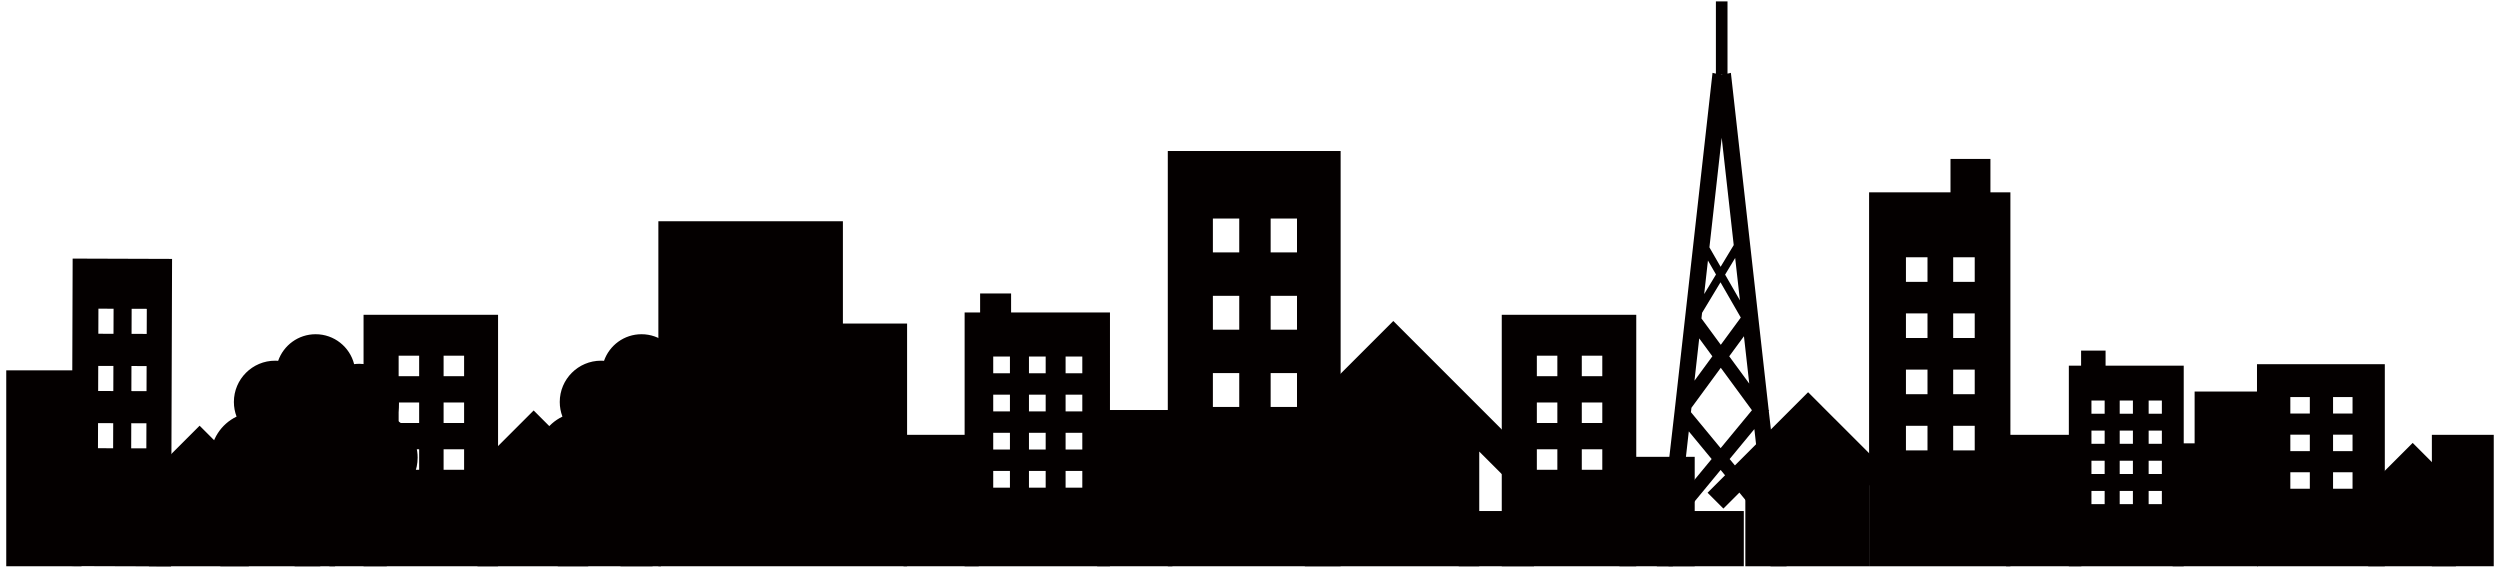 <!--?xml version="1.0" encoding="utf-8"?-->
<!-- Generator: Adobe Illustrator 22.1.0, SVG Export Plug-In . SVG Version: 6.00 Build 0)  -->
<svg version="1.1" id="_x31_1" xmlns="http://www.w3.org/2000/svg" xmlns:xlink="http://www.w3.org/1999/xlink" x="0px" y="0px" viewBox="0 0 800 181.705" style="enable-background:new 0 0 800 181.705;" xml:space="preserve">
<style type="text/css">
	.st0{fill:#040000;}
</style>
<g>
	<path class="st0" d="M116.337,100.734v80.466h43.04v-80.466H116.337z M134.129,150.331h-6.564v-6.564h6.564V150.331z
		 M134.129,135.36h-6.564v-6.564h6.564V135.36z M134.129,120.382h-6.564v-6.563h6.564V120.382z M148.512,150.331h-6.563v-6.564
		h6.563V150.331z M148.512,135.36h-6.563v-6.564h6.563V135.36z M148.512,120.382h-6.563v-6.563h6.563V120.382z"></path>
	<path class="st0" d="M480.562,100.734v80.466h43.04v-80.466H480.562z M498.354,150.331h-6.564v-6.564h6.564V150.331z
		 M498.354,135.36h-6.564v-6.564h6.564V135.36z M498.354,120.382h-6.564v-6.563h6.564V120.382z M512.735,150.331h-6.562v-6.564
		h6.562V150.331z M512.735,135.36h-6.562v-6.564h6.562V135.36z M512.735,120.382h-6.562v-6.563h6.562V120.382z"></path>
	<path class="st0" d="M23.248,82.747l-0.32,98.402l31.812,0.103l0.321-98.401L23.248,82.747z M36.201,143.442l-4.852-0.017
		l0.026-8.026l4.852,0.017L36.201,143.442z M36.261,125.134l-4.852-0.017l0.026-8.027l4.852,0.017L36.261,125.134z M36.32,106.817
		l-4.852-0.017l0.026-8.026l4.852,0.017L36.32,106.817z M46.83,143.476l-4.849-0.015l0.026-8.027l4.85,0.015L46.83,143.476z
		 M46.89,125.168l-4.85-0.016l0.025-8.026l4.85,0.015L46.89,125.168z M46.949,106.852l-4.85-0.017l0.027-8.025l4.85,0.017
		L46.949,106.852z"></path>
	<path class="st0" d="M373.695,48.323v132.876h55.308V48.323H373.695z M396.559,130.224h-8.436v-10.838h8.436V130.224z
		 M396.559,105.502h-8.436V94.664h8.436V105.502z M396.559,80.769h-8.436V69.931h8.436V80.769z M415.04,130.224h-8.432v-10.838
		h8.432V130.224z M415.04,105.502h-8.432V94.664h8.432V105.502z M415.04,80.769h-8.432V69.931h8.432V80.769z"></path>
	<path class="st0" d="M722.237,116.543v64.657h40.903v-64.657H722.237z M739.145,156.396h-6.239v-5.275h6.239V156.396z
		 M739.145,144.365h-6.239v-5.273h6.239V144.365z M739.145,132.331h-6.239v-5.273h6.239V132.331z M752.814,156.396h-6.237v-5.275
		h6.237V156.396z M752.814,144.365h-6.237v-5.273h6.237V144.365z M752.814,132.331h-6.237v-5.273h6.237V132.331z"></path>
	<rect x="178.48" y="136.918" class="st0" width="30.353" height="44.281"></rect>
	<rect x="289.118" y="139.145" class="st0" width="24.087" height="42.054"></rect>
	<rect x="2" y="118.51" class="st0" width="24.087" height="62.69"></rect>
	<rect x="641.945" y="139.145" class="st0" width="24.087" height="42.054"></rect>
	<rect x="105.398" y="139.145" class="st0" width="18.374" height="42.054"></rect>
	<rect x="778.197" y="139.145" class="st0" width="19.803" height="42.054"></rect>
	<rect x="351.092" y="131.204" class="st0" width="24.088" height="49.995"></rect>
	<rect x="518.219" y="146.185" class="st0" width="24.088" height="35.015"></rect>
	<rect x="466.795" y="163.529" class="st0" width="24.089" height="17.67"></rect>
	<rect x="533.932" y="163.529" class="st0" width="24.088" height="17.67"></rect>
	<polygon class="st0" points="269.728,103.535 269.728,70.8 210.677,70.8 210.677,181.199 290.267,181.199 290.267,103.535 	"></polygon>
	<polygon class="st0" points="702.278,141.87 702.278,125.292 722.546,125.292 722.546,181.199 695.23,181.199 695.23,141.87 	"></polygon>
	<polygon class="st0" points="199.568,160.145 175.301,135.88 175.301,135.88 170.769,131.347 166.234,135.88 141.968,160.146 
		146.501,164.679 152.789,158.391 152.789,181.199 188.239,181.199 188.239,157.884 195.035,164.679 	"></polygon>
	<polygon class="st0" points="491.192,148.055 452.99,109.857 452.99,109.857 445.856,102.72 438.717,109.857 400.517,148.058 
		407.653,155.193 417.552,145.293 417.552,181.199 473.359,181.199 473.359,144.496 484.055,155.193 	"></polygon>
	<polygon class="st0" points="610.76,157.68 583.653,130.576 583.653,130.576 578.591,125.513 573.526,130.576 546.42,157.684 
		551.482,162.745 558.508,155.721 558.508,181.199 598.107,181.199 598.107,155.156 605.696,162.745 	"></polygon>
	<polygon class="st0" points="89.856,162.204 67.963,140.315 67.963,140.315 63.874,136.225 59.784,140.315 37.892,162.207 
		41.981,166.296 47.655,160.623 47.655,181.199 79.637,181.199 79.637,160.166 85.766,166.296 	"></polygon>
	<polygon class="st0" points="112.711,162.204 90.818,140.315 90.818,140.315 86.73,136.225 82.639,140.315 60.748,162.207 
		64.836,166.296 70.51,160.623 70.51,181.199 102.492,181.199 102.492,160.166 108.622,166.296 	"></polygon>
	<polygon class="st0" points="794.861,164.53 775.65,145.32 775.65,145.32 772.06,141.73 768.471,145.32 749.26,164.532 
		752.847,168.12 757.826,163.14 757.826,181.199 785.893,181.199 785.893,162.74 791.272,168.12 	"></polygon>
	<path class="st0" d="M230.867,134.243c0.689-1.565,1.075-3.296,1.075-5.116c0-7.018-5.689-12.707-12.707-12.707
		c-0.555,0-1.1,0.039-1.636,0.107c-1.394-5.502-6.38-9.575-12.317-9.575c-5.547,0-10.26,3.554-11.993,8.509
		c-0.319-0.023-0.639-0.039-0.963-0.039c-7.292,0-13.205,5.912-13.205,13.206c0,1.65,0.306,3.229,0.858,4.686
		c-4.931,2.373-8.333,7.415-8.333,13.253c0,8.117,6.582,14.7,14.7,14.7c1.163,0,2.293-0.139,3.378-0.396
		c2.154,2.093,5.092,3.386,8.333,3.386c0.168,0,0.332-0.017,0.499-0.023v16.964h12.955v-17.545c0.491,0.063,0.988,0.105,1.495,0.105
		c3.276,0,6.244-1.319,8.404-3.454c0.791,0.138,1.603,0.215,2.434,0.215c7.774,0,14.077-6.302,14.077-14.078
		C237.922,141.226,235.082,136.676,230.867,134.243z"></path>
	<path class="st0" d="M126.589,134.243c0.69-1.565,1.076-3.296,1.076-5.116c0-7.018-5.689-12.707-12.707-12.707
		c-0.555,0-1.1,0.039-1.636,0.107c-1.394-5.502-6.38-9.575-12.317-9.575c-5.547,0-10.26,3.554-11.993,8.509
		c-0.319-0.023-0.639-0.039-0.963-0.039c-7.293,0-13.205,5.912-13.205,13.206c0,1.65,0.306,3.229,0.858,4.686
		c-4.931,2.373-8.333,7.415-8.333,13.253c0,8.117,6.582,14.7,14.7,14.7c1.163,0,2.293-0.139,3.378-0.396
		c2.155,2.093,5.092,3.386,8.333,3.386c0.168,0,0.332-0.017,0.499-0.023v16.964h12.955v-17.545c0.491,0.063,0.988,0.105,1.495,0.105
		c3.276,0,6.244-1.319,8.403-3.454c0.792,0.138,1.604,0.215,2.435,0.215c7.774,0,14.077-6.302,14.077-14.078
		C133.645,141.226,130.805,136.676,126.589,134.243z"></path>
	<path class="st0" d="M636.937,61.542V50.868h-12.779v10.674h-26.051v119.657h45.222V61.542H636.937z M616.799,144.131h-6.897
		v-7.882h6.897V144.131z M616.799,126.154h-6.897v-7.88h6.897V126.154z M616.799,108.169h-6.897v-7.882h6.897V108.169z
		 M616.799,90.2h-6.897v-7.88h6.897V90.2z M631.911,144.131h-6.895v-7.882h6.895V144.131z M631.911,126.154h-6.895v-7.88h6.895
		V126.154z M631.911,108.169h-6.895v-7.882h6.895V108.169z M631.911,90.2h-6.895v-7.88h6.895V90.2z"></path>
	<path class="st0" d="M323.549,99.997v-6.099h-9.912v6.099h-4.956v81.202h46.511V99.997H323.549z M323.18,156.044h-5.349v-5.348
		h5.349V156.044z M323.18,143.844h-5.349v-5.348h5.349V143.844z M323.18,131.639h-5.349v-5.348h5.349V131.639z M323.18,119.446
		h-5.349v-5.349h5.349V119.446z M334.617,156.044h-5.349v-5.348h5.349V156.044z M334.617,143.844h-5.349v-5.348h5.349V143.844z
		 M334.617,131.639h-5.349v-5.348h5.349V131.639z M334.617,119.446h-5.349v-5.349h5.349V119.446z M346.337,156.044h-5.348v-5.348
		h5.348V156.044z M346.337,143.844h-5.348v-5.348h5.348V143.844z M346.337,131.639h-5.348v-5.348h5.348V131.639z M346.337,119.446
		h-5.348v-5.349h5.348V119.446z"></path>
	<path class="st0" d="M673.784,117.015v-4.821h-7.835v4.821h-3.918l-0.001,64.186h36.763l0.001-64.186H673.784z M673.489,161.316
		h-4.227v-4.227h4.227V161.316z M673.489,151.672h-4.227v-4.228h4.228L673.489,151.672z M673.49,142.025h-4.228v-4.227h4.228
		V142.025z M673.49,132.387h-4.228v-4.227h4.228V132.387z M682.53,161.316h-4.228v-4.227h4.228V161.316z M682.53,151.672h-4.228
		l0.001-4.228h4.228L682.53,151.672z M682.532,142.025h-4.228v-4.227h4.228V142.025z M682.532,132.387h-4.228v-4.227h4.228V132.387z
		 M691.794,161.316h-4.227v-4.227h4.227V161.316z M691.794,151.672h-4.227v-4.228h4.228L691.794,151.672z M691.796,142.025h-4.228
		v-4.227h4.228V142.025z M691.796,132.387h-4.228v-4.227h4.228V132.387z"></path>
	<path class="st0" d="M564.782,167.547l1.794,13.652h5.135l-5.693-49.611l0.107-0.163l-0.147-0.202l-12.096-107.91l-1.08,0.249
		V0.454h-3.715v23.109l-1.081-0.25l-11.991,106.976l-0.053,0.072l0.039,0.057l-5.824,50.782h5.134l1.902-14.607l13.391-16.215
		L564.782,167.547z M553.481,146.892l7.912-9.579l2.485,22.167L553.481,146.892z M541.26,130.49l9.392-12.8l9.969,13.584
		l-10.017,12.132l-9.503-11.506L541.26,130.49z M553.35,114.015l4.712-6.422l1.697,15.159L553.35,114.015z M544.665,100.104
		l5.891-9.77l6.497,11.285l-6.401,8.72l-6.19-8.434L544.665,100.104z M545.338,94.102l1.205-10.741l2.575,4.475L545.338,94.102z
		 M552.035,87.883l3.22-5.338l1.52,13.573L552.035,87.883z M551.312,23.906l-0.367,0.084l-0.368-0.084H551.312z M550.944,44.087
		l3.849,34.338l-4.196,6.958l-3.583-6.226L550.944,44.087z M543.749,108.28l4.207,5.735l-5.723,7.802L543.749,108.28z
		 M538.117,158.526l2.296-20.488l7.311,8.854L538.117,158.526z"></path>
</g>
</svg>
